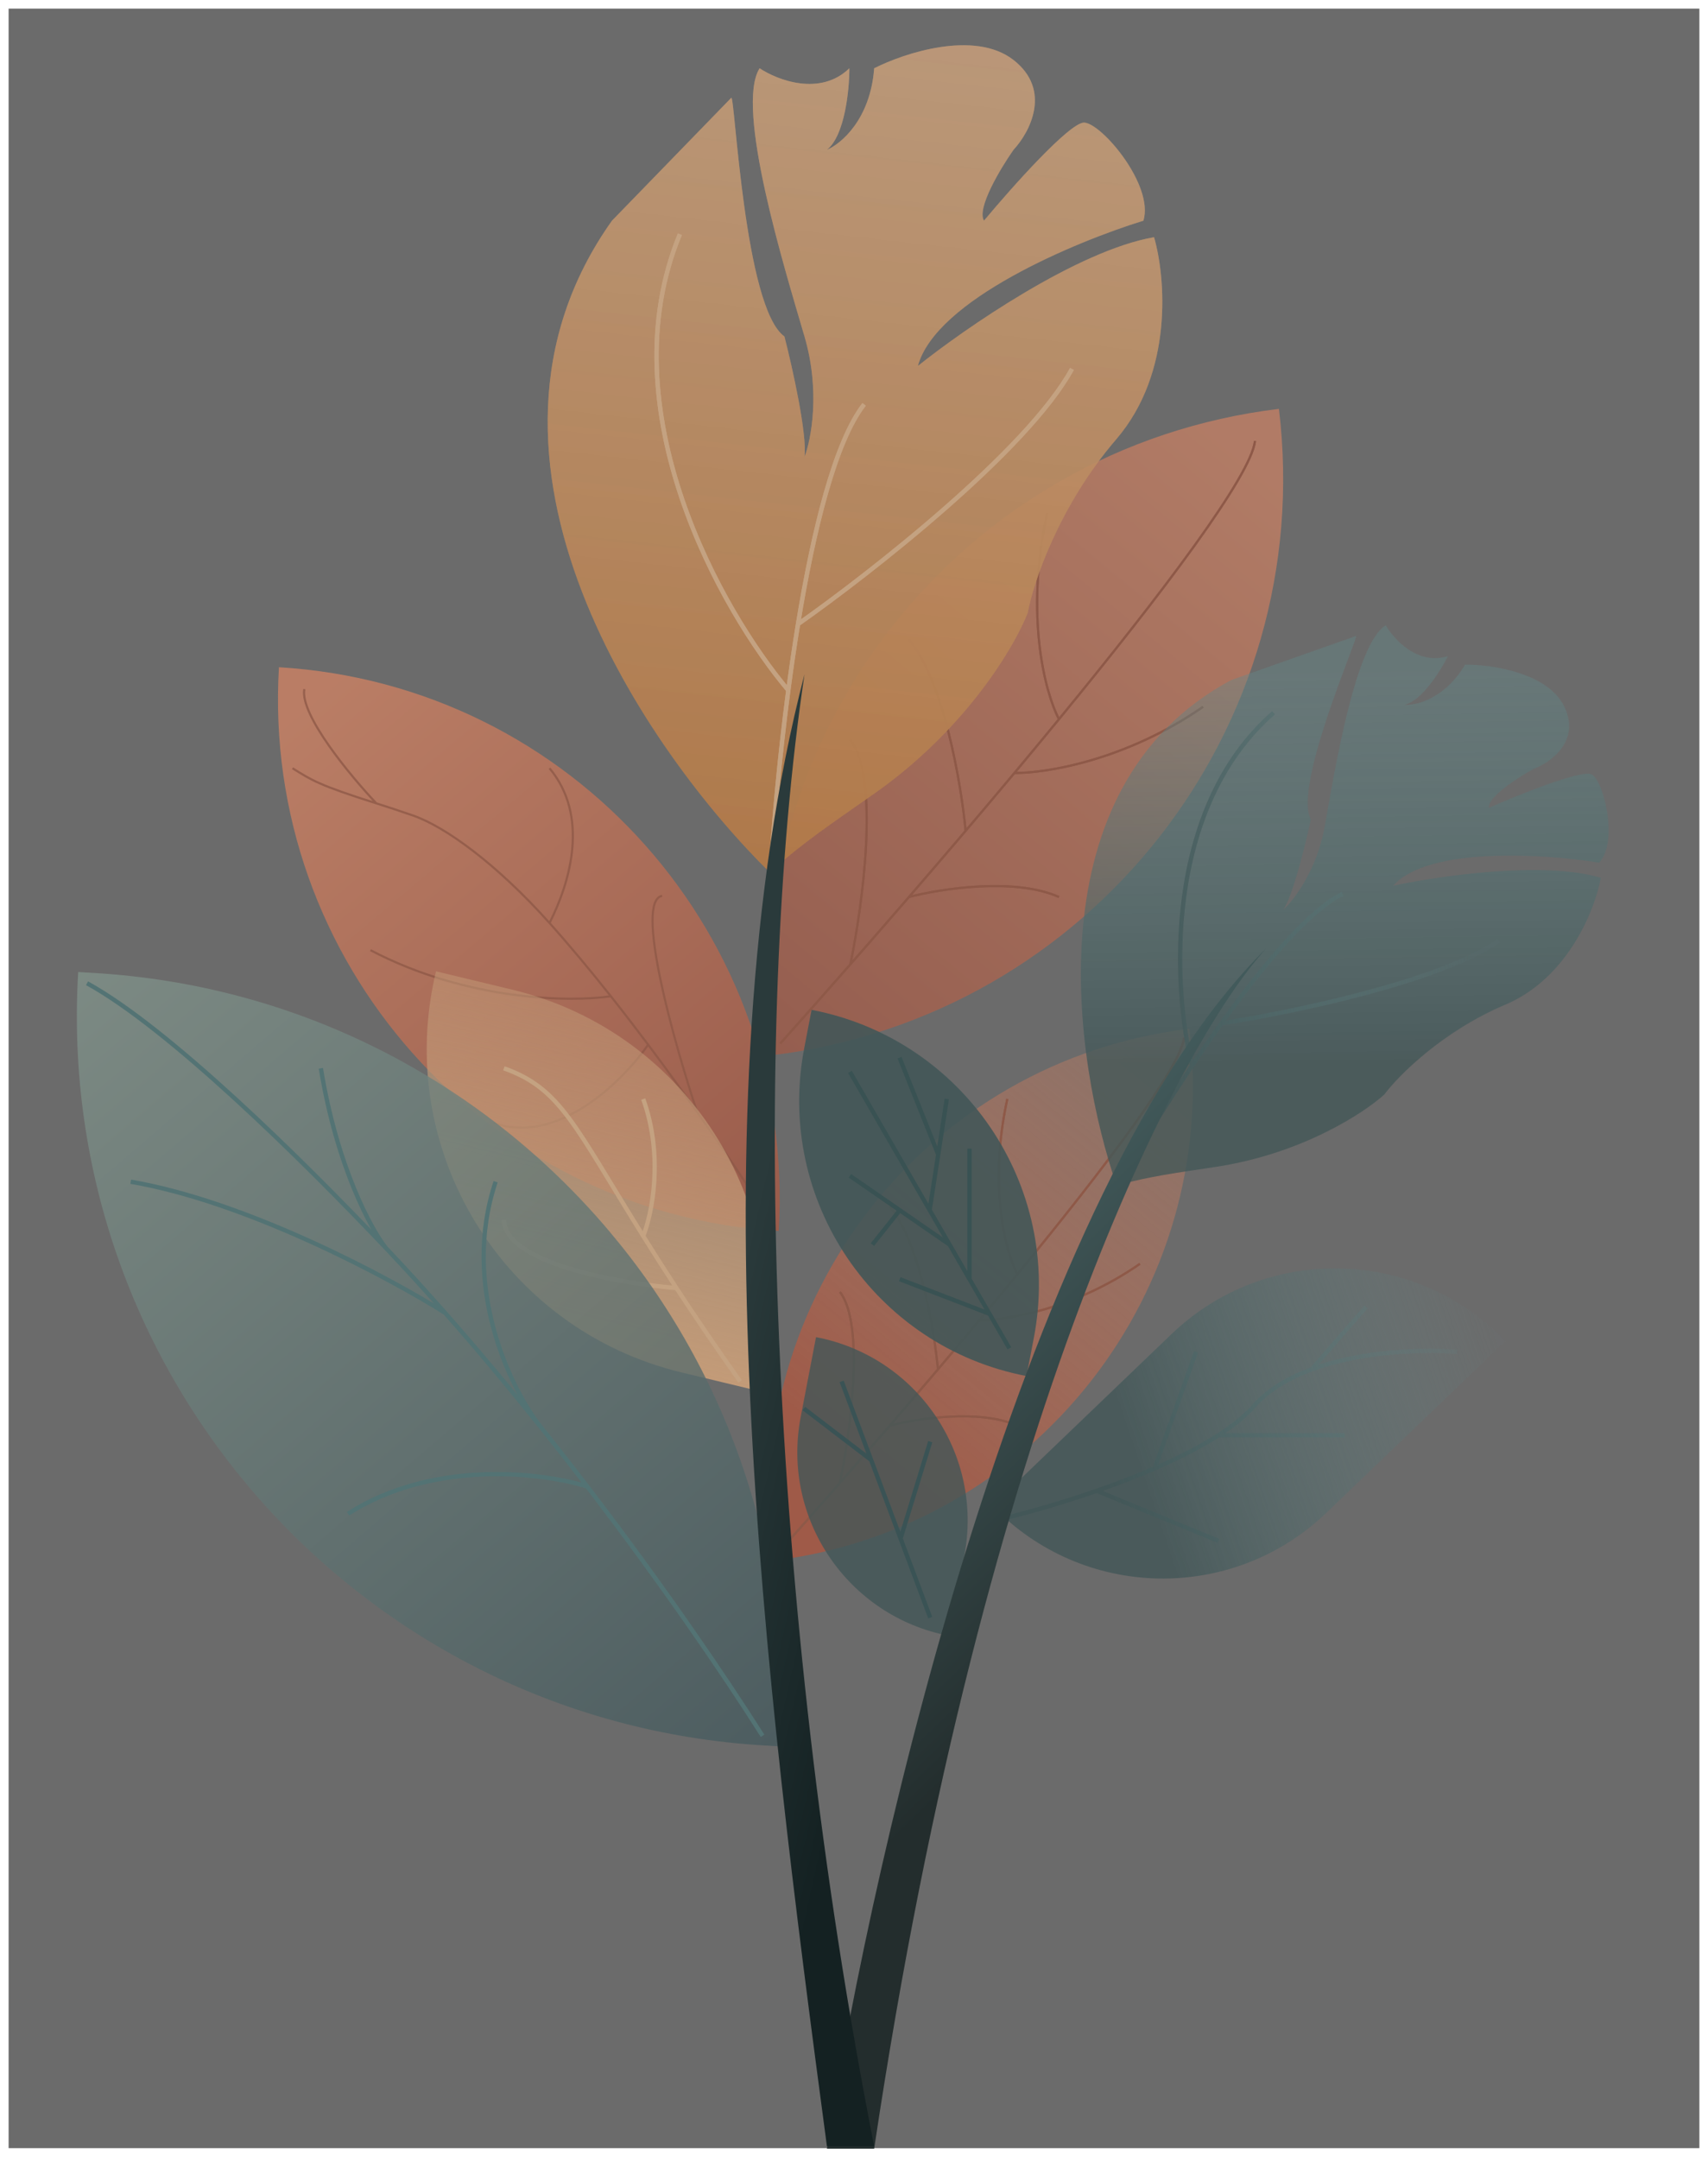 <svg width="793" height="1002" viewBox="0 0 793 1002" fill="none" xmlns="http://www.w3.org/2000/svg">
<g filter="url(#filter0_d_204_208)">
<rect x="4" width="785" height="993" fill="#6B6B6B"/>
<path opacity="0.82" d="M698.934 618.42L615.806 698.137C572.106 740.045 502.707 738.592 460.799 694.891V694.891L543.926 615.174C587.626 573.266 657.026 574.719 698.934 618.42V618.42Z" fill="url(#paint0_linear_204_208)"/>
<path d="M465.891 700.732C476.867 698.105 492.616 693.678 509.206 687.905M676.438 623.421C660.983 622.165 632.361 622.947 608.997 631.541M565.681 662.15C572.377 657.84 578.041 653.317 582.13 648.643C588.847 640.967 598.379 635.448 608.997 631.541M565.681 662.15H624.35M565.681 662.15C557.121 667.66 546.875 672.821 536.073 677.501M536.073 677.501L555.264 623.421M536.073 677.501C527.282 681.311 518.123 684.802 509.206 687.905M509.206 687.905L565.681 711.149M608.997 631.541L634.219 602.586" stroke="url(#paint1_linear_204_208)" stroke-width="2"/>
<path d="M552.198 473.457V473.457C566.895 595.155 480.154 705.725 358.456 720.422V720.422V720.422C343.758 598.724 430.5 488.154 552.198 473.457V473.457Z" fill="url(#paint2_linear_204_208)"/>
<path d="M362.262 715.536C370.513 706.319 379.889 695.741 389.945 684.274M549.781 477.573C548.218 491.252 513.688 537.072 472.348 587.449M454.751 608.686C466.836 608.841 498.656 603.833 529.256 582.557M454.751 608.686C460.702 601.568 466.591 594.464 472.348 587.449M454.751 608.686C448.368 616.321 441.914 623.973 435.476 631.549M472.348 587.449C467.061 577.42 458.727 547.095 467.683 506.035M413.089 657.678C425.534 654.412 454.808 649.839 472.348 657.678M413.089 657.678C420.435 649.17 427.944 640.412 435.476 631.549M413.089 657.678C405.124 666.901 397.35 675.829 389.945 684.274M435.476 631.549C433.761 613.196 426.882 572.385 413.089 555.961M389.945 684.274C394.819 660.944 401.643 610.552 389.945 595.621" stroke="#8E5948"/>
<path d="M362.262 715.536C370.513 706.319 379.889 695.741 389.945 684.274M549.781 477.573C548.218 491.252 513.688 537.072 472.348 587.449M454.751 608.686C466.836 608.841 498.656 603.833 529.256 582.557M454.751 608.686C460.702 601.568 466.591 594.464 472.348 587.449M454.751 608.686C448.368 616.321 441.914 623.973 435.476 631.549M472.348 587.449C467.061 577.42 458.727 547.095 467.683 506.035M413.089 657.678C425.534 654.412 454.808 649.839 472.348 657.678M413.089 657.678C420.435 649.17 427.944 640.412 435.476 631.549M413.089 657.678C405.124 666.901 397.35 675.829 389.945 684.274M435.476 631.549C433.761 613.196 426.882 572.385 413.089 555.961M389.945 684.274C394.819 660.944 401.643 610.552 389.945 595.621" stroke="#8E5948"/>
<path opacity="0.8" d="M593.789 185.767V185.767C611.641 333.59 506.279 467.897 358.456 485.749V485.749V485.749C340.603 337.926 445.966 203.619 593.789 185.767V185.767Z" fill="url(#paint3_linear_204_208)"/>
<path opacity="0.9" d="M129.516 305.677V305.677C265.843 313.85 369.731 430.991 361.558 567.318V567.318V567.318C225.231 559.144 121.342 442.003 129.516 305.677V305.677Z" fill="url(#paint4_linear_204_208)"/>
<path opacity="0.8" d="M356.23 560.366C347.51 546.765 336.279 529.984 323.664 512.116M135.813 352.56C144.586 358.043 147.808 360.339 174.742 368.856M255.136 424.388C230.636 397.022 206.825 379.722 191.74 374.492C185.339 372.273 179.708 370.426 174.742 368.856M255.136 424.388C265.119 404.649 273.437 374.492 255.136 352.56M255.136 424.388C264.531 434.882 274.133 446.418 283.611 458.382M283.611 458.382C265.233 461.124 217.181 460.685 172.001 436.999M283.611 458.382C289.457 465.762 295.255 473.303 300.929 480.863M300.929 480.863C289.389 497.495 258.852 528.017 229.024 517.051M300.929 480.863C308.818 491.375 316.466 501.922 323.664 512.116M174.742 368.856C162.68 356.113 139.103 327.667 141.296 315.824M323.664 512.116C312.842 479.583 294.445 413.97 307.431 411.777" stroke="#8E5948"/>
<path d="M362.262 480.315C371.961 469.483 382.982 457.054 394.802 443.578M582.679 200.681C580.842 216.755 540.254 270.599 491.661 329.798M470.977 354.754C485.183 354.936 522.585 349.051 558.554 324.049M470.977 354.754C477.972 346.39 484.894 338.042 491.661 329.798M470.977 354.754C463.474 363.726 455.887 372.718 448.32 381.62M491.661 329.798C485.447 318.012 475.65 282.378 486.178 234.127M422.006 412.325C436.634 408.487 471.045 403.114 491.661 412.325M422.006 412.325C430.641 402.328 439.468 392.035 448.32 381.62M422.006 412.325C412.644 423.163 403.506 433.655 394.802 443.578M448.32 381.62C446.304 360.054 438.219 312.096 422.006 292.796M394.802 443.578C400.531 416.163 408.552 356.947 394.802 339.401" stroke="#8E5948"/>
<path d="M362.262 480.315C371.961 469.483 382.982 457.054 394.802 443.578M582.679 200.681C580.842 216.755 540.254 270.599 491.661 329.798M470.977 354.754C485.183 354.936 522.585 349.051 558.554 324.049M470.977 354.754C477.972 346.39 484.894 338.042 491.661 329.798M470.977 354.754C463.474 363.726 455.887 372.718 448.32 381.62M491.661 329.798C485.447 318.012 475.65 282.378 486.178 234.127M422.006 412.325C436.634 408.487 471.045 403.114 491.661 412.325M422.006 412.325C430.641 402.328 439.468 392.035 448.32 381.62M422.006 412.325C412.644 423.163 403.506 433.655 394.802 443.578M448.32 381.62C446.304 360.054 438.219 312.096 422.006 292.796M394.802 443.578C400.531 416.163 408.552 356.947 394.802 339.401" stroke="#8E5948"/>
<path d="M202.437 446.811L237.842 455.327C320.719 475.26 371.745 558.604 351.811 641.481V641.481L316.406 632.966C233.529 613.032 182.504 529.688 202.437 446.811V446.811Z" fill="url(#paint5_linear_204_208)"/>
<path d="M343.619 637.129C332.109 620.914 322.389 606.553 314.051 593.813M233.959 491.829C260.371 501.175 266.607 518.35 298.639 569.688M298.639 569.688C302.654 559.635 308.274 532.842 298.639 506.085M298.639 569.688C303.207 577.009 308.3 585.025 314.051 593.813M314.051 593.813C287.354 591.62 233.959 582.189 233.959 562.011" stroke="#C4A281" stroke-width="2"/>
<path opacity="0.8" d="M36.305 447.138L43.912 447.594C230.946 458.809 373.476 619.52 362.262 806.554V806.554L354.655 806.098C167.621 794.884 25.091 634.172 36.305 447.138V447.138Z" fill="url(#paint6_linear_204_208)"/>
<path d="M354.037 801.619C335.294 772.056 306.623 730.249 272.665 685.928M40.409 452.351C78.189 473.099 139.509 533.386 179.129 575.184M206.652 605.327C180.48 588.878 114.649 553.677 60.696 544.466M206.652 605.327C197.594 595.054 188.4 584.965 179.129 575.184M206.652 605.327C221.682 622.376 236.336 639.93 250.338 657.416M179.129 575.184C172.184 566.407 156.429 537.448 148.972 491.829M272.665 685.928C252.27 679.531 201.5 673.097 161.583 698.538M272.665 685.928C265.447 676.506 257.99 666.971 250.338 657.416M250.338 657.416C236.86 639.87 213.947 592.716 230.121 544.466" stroke="#537374" stroke-width="2"/>
<path opacity="0.8" d="M378.867 616.588V616.588C425.914 625.615 456.734 671.071 447.707 718.118L440.591 755.208V755.208C393.544 746.181 362.723 700.724 371.75 653.678L378.867 616.588Z" fill="#435758"/>
<path d="M431.896 746.789L418.12 710.053M390.773 637.129L404.446 673.591M418.12 710.053L431.896 665.092M418.12 710.053L404.446 673.591M404.446 673.591L373.228 649.74" stroke="#3A5355" stroke-width="2"/>
<path opacity="0.9" d="M376.804 464.684V464.684C447.333 478.217 493.537 546.362 480.004 616.89L476.595 634.657V634.657C406.067 621.125 359.862 552.98 373.395 482.451L376.804 464.684Z" fill="#435758"/>
<path opacity="0.9" d="M468.632 621.776L459.379 605.738M394.611 493.474L431.622 557.625M431.622 557.625L435.597 531.855M431.622 557.625L440.874 573.663M439.572 506.085L435.597 531.855M450.127 589.701V529.113M450.127 589.701L440.874 573.663M450.127 589.701L459.379 605.738M435.597 531.855L417.64 486.894M440.874 573.663L417.743 557.694M394.611 541.724L417.743 557.694M417.743 557.694L405.029 573.663M459.379 605.738L417.743 589.701" stroke="#385152" stroke-width="2"/>
<path opacity="0.8" d="M571.634 311.629C478.843 361.341 498.663 489.025 518.423 546.138C534.528 541.829 545.356 540.482 564.556 537.564C604.262 531.529 633.214 512.652 642.727 503.968C649.27 495.23 669.663 474.66 698.888 462.29C728.113 449.919 740.637 417.876 743.246 403.401C716.536 395.447 667.812 402.558 646.789 407.108C663.108 388.712 717.373 392.298 742.466 396.391C751.534 386.697 744.625 358.668 739.119 355.463C734.714 352.899 705.349 364.727 691.217 370.962C690.746 365.808 704.882 356.769 712.009 352.893C719.96 349.9 733.954 339.938 726.324 324.042C718.694 308.145 692.402 304.372 680.21 304.472C670.858 320.27 657.525 323.494 652.028 323.132C660.058 321.44 668.847 307.35 672.237 300.517C658.302 304.957 647.197 292.823 643.386 286.202C629.198 294.774 619.525 354.314 615.054 379.535C611.477 399.711 600.755 413.756 595.841 418.257C600.369 411.42 606.234 387.459 608.6 376.333C600.213 360.817 631.27 290.598 629.566 291.171C628.202 291.631 590.377 305.001 571.634 311.629Z" fill="url(#paint7_linear_204_208)"/>
<path d="M518.991 545.947C527.269 531.497 539.632 511.208 553.435 490.654M623.384 410.874C608.143 418.204 587.059 443.118 567.1 470.942M567.1 470.942C598.669 466.105 668.616 451.673 695.849 432.637M567.1 470.942C562.455 477.417 557.87 484.049 553.435 490.654M553.435 490.654C544.63 454.746 539.873 371.709 591.286 326.823" stroke="url(#paint8_linear_204_208)" stroke-width="2"/>
<path d="M587.9 436.172C476.924 545.394 405.681 853.064 383.932 993.246H405.864C457.185 650.229 548.605 478.94 587.9 436.172Z" fill="url(#paint9_linear_204_208)"/>
<path opacity="0.8" d="M284.142 98.419C205.186 209.395 301.583 345.981 357.327 400.811C373.514 386.555 385.29 378.768 405.864 364.345C448.412 334.517 471.112 295.99 477.143 280.455C479.702 266.564 491.509 230.998 518.266 199.854C545.023 168.711 541.112 124.372 535.811 106.095C500.282 112.236 447.901 148.497 426.151 165.86C434.485 135.155 499.441 108.105 530.877 98.419C535.811 81.97 511.686 53.458 503.462 52.91C496.882 52.471 469.65 83.066 456.856 98.419C453.347 92.716 464.532 74.111 470.564 65.521C478.057 57.479 488.548 37.886 470.564 23.85C452.579 9.813 419.937 20.56 405.864 27.688C404.11 51.374 390.512 62.779 383.932 65.521C392.266 58.941 394.35 37.557 394.35 27.688C380.752 40.847 360.904 33.171 352.679 27.688C341.166 45.782 364.193 120.351 373.514 152.152C380.971 177.593 376.621 200.037 373.514 208.079C374.83 197.552 367.849 166.408 364.193 152.152C345.551 138.993 341.165 39.75 339.52 41.395C338.204 42.711 302.053 79.959 284.142 98.419Z" fill="url(#paint10_linear_204_208)"/>
<path opacity="0.8" d="M284.142 98.419C205.187 209.395 301.583 345.981 357.327 400.811C373.515 386.555 385.29 378.768 405.865 364.345C448.412 334.517 471.112 295.99 477.144 280.455C479.702 266.564 491.509 230.998 518.266 199.854C545.023 168.711 541.112 124.372 535.812 106.095C500.282 112.236 447.901 148.497 426.152 165.86C434.486 135.155 499.441 108.105 530.877 98.419C535.812 81.97 511.687 53.458 503.462 52.91C496.883 52.471 469.65 83.066 456.857 98.419C453.347 92.716 464.533 74.111 470.564 65.521C478.058 57.479 488.548 37.886 470.564 23.85C452.58 9.813 419.938 20.56 405.865 27.688C404.11 51.374 390.512 62.779 383.933 65.521C392.267 58.941 394.35 37.557 394.35 27.688C380.752 40.847 360.904 33.171 352.68 27.688C341.166 45.782 364.194 120.351 373.515 152.152C380.972 177.593 376.622 200.037 373.515 208.079C374.831 197.552 367.849 166.408 364.194 152.152C345.551 138.993 341.165 39.75 339.52 41.395C338.204 42.711 302.053 79.959 284.142 98.419Z" fill="url(#paint11_linear_204_208)"/>
<path d="M357.875 400.263C359.161 378.755 361.822 348.131 365.999 316.372M401.191 183.684C387.742 200.943 377.634 241.943 370.501 285.668M370.501 285.668C404.308 261.908 477.076 204.958 497.692 167.235M370.501 285.668C368.841 295.843 367.342 306.166 365.999 316.372M365.999 316.372C335.145 279.819 281.881 186.315 315.656 104.728" stroke="#C4A281" stroke-width="2"/>
<path d="M357.875 400.263C359.161 378.755 361.822 348.131 365.999 316.372M401.191 183.684C387.742 200.943 377.634 241.943 370.501 285.668M370.501 285.668C404.308 261.908 477.076 204.958 497.692 167.235M370.501 285.668C368.841 295.843 367.342 306.166 365.999 316.372M365.999 316.372C335.145 279.819 281.881 186.315 315.656 104.728" stroke="#C4A281" stroke-width="2"/>
<path d="M373.516 308.966C321.139 511.019 355.239 777.033 383.933 992.15H405.865C356.14 739.113 348.714 475.38 373.516 308.966Z" fill="url(#paint12_linear_204_208)"/>
</g>
<defs>
<filter id="filter0_d_204_208" x="0" y="0" width="793" height="1001.25" filterUnits="userSpaceOnUse" color-interpolation-filters="sRGB">
<feFlood flood-opacity="0" result="BackgroundImageFix"/>
<feColorMatrix in="SourceAlpha" type="matrix" values="0 0 0 0 0 0 0 0 0 0 0 0 0 0 0 0 0 0 127 0" result="hardAlpha"/>
<feOffset dy="4"/>
<feGaussianBlur stdDeviation="2"/>
<feComposite in2="hardAlpha" operator="out"/>
<feColorMatrix type="matrix" values="0 0 0 0 0 0 0 0 0 0 0 0 0 0 0 0 0 0 0.25 0"/>
<feBlend mode="normal" in2="BackgroundImageFix" result="effect1_dropShadow_204_208"/>
<feBlend mode="normal" in="SourceGraphic" in2="effect1_dropShadow_204_208" result="shape"/>
</filter>
<linearGradient id="paint0_linear_204_208" x1="532.783" y1="687.024" x2="698.919" y2="630.549" gradientUnits="userSpaceOnUse">
<stop stop-color="#435758"/>
<stop offset="1" stop-color="#63898A" stop-opacity="0.04"/>
</linearGradient>
<linearGradient id="paint1_linear_204_208" x1="514.689" y1="687.024" x2="696.725" y2="613.003" gradientUnits="userSpaceOnUse">
<stop stop-color="#435758"/>
<stop offset="1" stop-color="#63898A" stop-opacity="0.04"/>
</linearGradient>
<linearGradient id="paint2_linear_204_208" x1="538.988" y1="489.798" x2="349.401" y2="720.011" gradientUnits="userSpaceOnUse">
<stop stop-color="#C38065" stop-opacity="0.38"/>
<stop offset="0.781" stop-color="#9F5A48"/>
</linearGradient>
<linearGradient id="paint3_linear_204_208" x1="577.744" y1="205.616" x2="347.457" y2="485.249" gradientUnits="userSpaceOnUse">
<stop stop-color="#C38065"/>
<stop offset="1" stop-color="#9F5A48"/>
</linearGradient>
<linearGradient id="paint4_linear_204_208" x1="144.792" y1="323.416" x2="359.299" y2="577.161" gradientUnits="userSpaceOnUse">
<stop stop-color="#C38065"/>
<stop offset="1" stop-color="#9F5A48"/>
</linearGradient>
<linearGradient id="paint5_linear_204_208" x1="295.171" y1="469.115" x2="259.078" y2="619.177" gradientUnits="userSpaceOnUse">
<stop stop-color="#C39B78" stop-opacity="0.5"/>
<stop offset="1" stop-color="#C39B78"/>
</linearGradient>
<linearGradient id="paint6_linear_204_208" x1="38.463" y1="446.843" x2="351.665" y2="812.911" gradientUnits="userSpaceOnUse">
<stop stop-color="#81928A"/>
<stop offset="1" stop-color="#465A5E"/>
</linearGradient>
<linearGradient id="paint7_linear_204_208" x1="555.58" y1="489.5" x2="553.416" y2="307.987" gradientUnits="userSpaceOnUse">
<stop stop-color="#435758"/>
<stop offset="1" stop-color="#63898A" stop-opacity="0.51"/>
</linearGradient>
<linearGradient id="paint8_linear_204_208" x1="535.774" y1="497.609" x2="685.158" y2="489.368" gradientUnits="userSpaceOnUse">
<stop stop-color="#435758"/>
<stop offset="1" stop-color="#63898A" stop-opacity="0.04"/>
</linearGradient>
<linearGradient id="paint9_linear_204_208" x1="428.058" y1="838.355" x2="306.852" y2="713.023" gradientUnits="userSpaceOnUse">
<stop stop-color="#232D2D"/>
<stop offset="1" stop-color="#425A5B"/>
</linearGradient>
<linearGradient id="paint10_linear_204_208" x1="396.538" y1="17" x2="354.037" y2="401.907" gradientUnits="userSpaceOnUse">
<stop stop-color="#C59D7A" stop-opacity="0.8"/>
<stop offset="1" stop-color="#B17948"/>
</linearGradient>
<linearGradient id="paint11_linear_204_208" x1="396.538" y1="17" x2="354.037" y2="401.907" gradientUnits="userSpaceOnUse">
<stop stop-color="#C59D7A" stop-opacity="0.8"/>
<stop offset="1" stop-color="#B17948"/>
</linearGradient>
<linearGradient id="paint12_linear_204_208" x1="351.902" y1="991.818" x2="256.959" y2="970.366" gradientUnits="userSpaceOnUse">
<stop stop-color="#142122"/>
<stop offset="1" stop-color="#2A3A3B"/>
</linearGradient>
</defs>
</svg>
